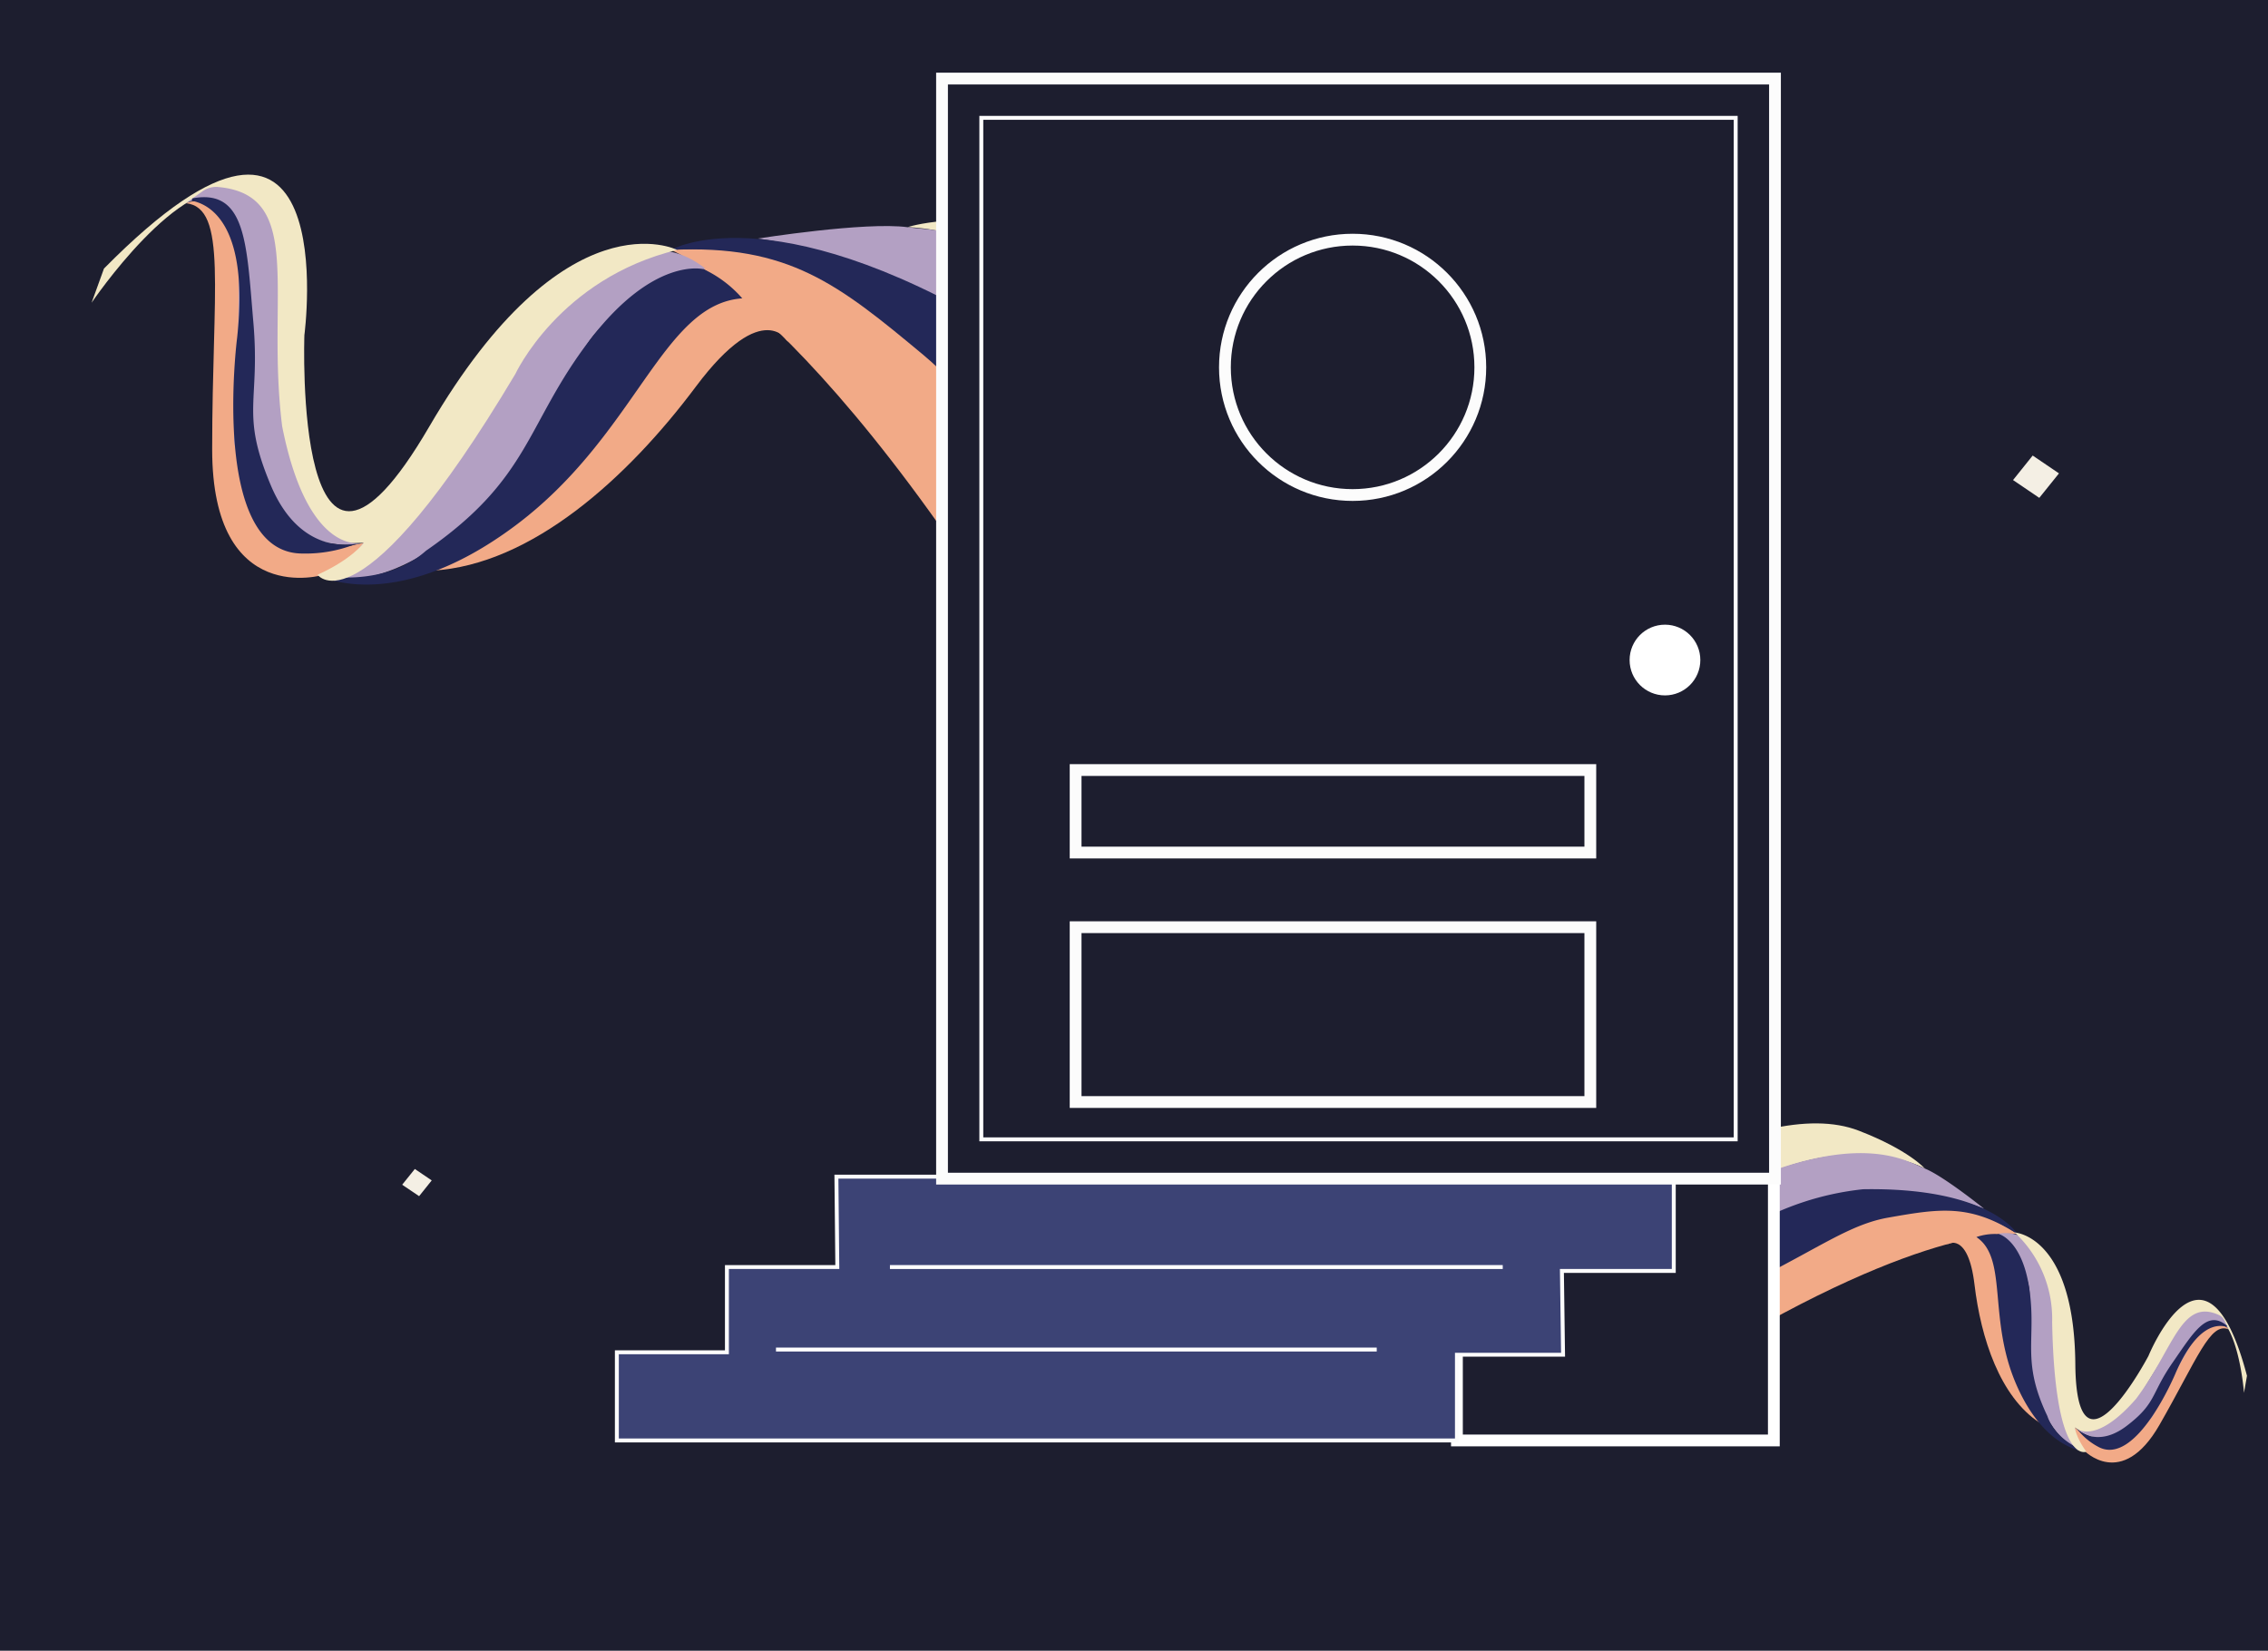 <svg xmlns="http://www.w3.org/2000/svg" viewBox="0 0 577.24 420.16"><defs><style>.cls-1,.cls-10,.cls-7{fill:#1d1e2f;}.cls-2{fill:#f2e8c5;}.cls-3{fill:#f2aa87;}.cls-4{fill:#b3a0c3;}.cls-5{fill:#232858;}.cls-6{fill:#f4efe4;}.cls-7,.cls-9{stroke:#fff;}.cls-10,.cls-11,.cls-12,.cls-7,.cls-8,.cls-9{stroke-miterlimit:10;}.cls-10,.cls-12,.cls-7{stroke-width:3px;}.cls-8{fill:#3c4375;}.cls-10,.cls-11,.cls-12,.cls-8{stroke:#fcfcfc;}.cls-11,.cls-12,.cls-9{fill:none;}.cls-13{fill:#fff;}</style></defs><g id="fonds"><rect class="cls-1" x="-627.24" y="-25" width="1868" height="461.16"/></g><g id="door"><path class="cls-2" d="M385.85,295.09s12.55,14.35,34.23,3.7,40.27-15.91,53-11,16.83,9.64,16.83,9.64S473.1,287.8,447.1,300s-40.4,22.2-56.72,14.44-11.73-6.72-11.73-6.72Z"/><path class="cls-3" d="M365.34,329.9S387,349,416,336.2s40-18.46,49.63-21.68,24.33-16.08,47.85-.44c0,0-22.36-3.26-79.54,31.6s-81.66-7-81.66-7Z"/><path class="cls-4" d="M372.37,317.62s22,20.2,49.05,8.41,23.14-15.6,44.37-20.94a66.18,66.18,0,0,1,39.2,2.57s-10.27-8.27-15.06-10.22-16.33-9.66-47.49,4C411,315.3,403.34,325,378.65,307.67Z"/><path class="cls-5" d="M365.34,329.9s22.51,20.54,57.33,6.62,44.62-24.25,57.86-26.59,20.86-3.54,32.9,4.15c0,0-6.83-11.93-39.25-11.38a73.12,73.12,0,0,0-29.25,9.61c-14.12,8.53-41.87,29.28-72.56,5.31Z"/><path class="cls-3" d="M495.54,316.69s5.37-3.42,7,10.27,6.51,28.61,16.6,35.18c0,0-11.71-37.42-10.76-50.71C496.89,313.66,497.79,316.26,495.54,316.69Z"/><path class="cls-3" d="M530.35,369.12s9.67,10.31,19.28-6.46,12.92-26.33,17.59-24.29c0,0-4.17-6-11.72,7.19s-14.65,21-18,23.16c-5.08-1.62-6.25-2.48-9.38-5.38S528.4,368,530.35,369.12Z"/><path class="cls-4" d="M508.7,314s8.65,9.12,7.82,16.6-1.29,30.9,12.39,38.56l-4.6-32.51S522.93,311.79,508.7,314Z"/><path class="cls-5" d="M508.81,314.13s6,1.57,7.74,14.28-2.15,18,4.53,32c2.22,6.64,9.92,9.06,9.92,9.06s-10.43-.13-17.79-17-2.07-32.15-10.19-37.6A14.29,14.29,0,0,1,508.81,314.13Z"/><path class="cls-2" d="M512.77,313.71s15.16.72,15.43,33.49,18.62-2.09,18.62-2.09,14.42-35.24,25.07,5.07l-.76,4.34s-1.43-19.34-8.67-20.3-21.2,28.64-24.22,30.89-4.74,1.65-10.17-1.77c0,0,.26,2.45,2.93,6.15,0,0-8,3.79-8.7-33A30,30,0,0,0,512.77,313.71Z"/><path class="cls-4" d="M528.07,363.34s4.82,5.07,15.59-7.3c9.6-12.75,11.42-25.7,21.08-21.34a2.87,2.87,0,0,1,1.41,1.38l1.07,2.29s-2.88-4.21-6.27-.82-11.32,19.76-13,22.76S534.85,369.53,528.07,363.34Z"/><path class="cls-5" d="M528.75,363.84s4.91,4.91,12.54-.92,6.08-8.05,11.68-16.11c5.32-7.67,8.74-13.6,13.78-9.4a.18.18,0,0,1-.16.31c-2.11-.65-7.44-.7-12.86,11.76,0,0-10.07,24.3-19.84,18.7A16.4,16.4,0,0,1,528.75,363.84Z"/><polygon class="cls-6" points="354.7 257.76 354.11 254 357.94 253.71 358.53 257.47 354.7 257.76"/><path class="cls-2" d="M423.22,162.25s-37.87,13.06-66.27-29-56.8-71.08-85.2-75.43-40.75,0-40.75,0,40.75,0,75.47,49.32,50.48,82.68,88.35,85.58,28.4,0,28.4,0Z"/><path class="cls-3" d="M424.27,247.16s-59.43,12.28-98.87-41.39-53.65-75.43-67.85-91.39S230,59.66,170.77,63.61c0,0,44.18,17.41,112,140.71S439,276.84,439,276.84Z"/><path class="cls-4" d="M424.27,217.41S363,231.24,326.06,181.52,300.15,128.89,267,97s-74.16-36.27-74.16-36.27,27.37-4.35,38.14-2.9,39.86-.55,82.36,57c42.86,58,46.75,83.72,109.86,77.92Z"/><path class="cls-5" d="M424.27,247.16s-62.51,13.93-111.46-47.82-56-90.84-77.72-108.93-34.34-28.25-64.32-26.8c0,0,24.91-14.63,83.46,20.25,0,0,26.46,17.75,43.29,48.07s45.76,97.12,126.75,85.48Z"/><path class="cls-3" d="M200.67,87.05s-6.23-11.83-23.58,11.38-41.76,45.36-67,46.81c0,0,60.42-56,72.58-81.23C201.37,80.12,197,83.92,200.67,87.05Z"/><path class="cls-3" d="M82.42,146.29S54,155,54,114.38,58,52.87,47.31,51.72c0,0,13.87-6.57,13.87,25.34s4.73,53.67,8.72,61.09c10.94,2.34,14,2,22.72,0S87.15,146.29,82.42,146.29Z"/><path class="cls-4" d="M179.51,68.36s-25.3,7.58-31.61,22.09S118,148.14,85,147.82l42.35-54.47S155.84,49.5,179.51,68.36Z"/><path class="cls-5" d="M179.13,68.53s-12.62-3.43-29,18-14.94,35.15-41.71,53.65c-11,9.79-27.56,6.16-27.56,6.16S100,157,131.05,133.86s37.36-56.47,57.87-57.92A30.1,30.1,0,0,0,179.13,68.53Z"/><path class="cls-2" d="M172.35,63.61s-28.4-14.5-63.11,45S77.47,85.32,77.47,85.32,88,6,26.46,68.36l-3.15,8.7s22.82-33.75,37-27.95,8.73,74.37,11.89,81.62,6.93,8,20.4,7.42c0,0-3,4.19-11.78,8.14,0,0,10.73,15.33,50.33-51.08C131.17,95.21,142.37,70.87,172.35,63.61Z"/><path class="cls-4" d="M92.62,138.15s-14.09,4.19-20.8-29.61c-4.19-33.27,6-58.79-16.16-60.93a6,6,0,0,0-4,1l-4.34,3.07S57,47,59.6,56.76s0,47.86,0,55.12S73.8,142.34,92.62,138.15Z"/><path class="cls-5" d="M90.86,138.33s-14.09,3.83-21.92-14.77-2.67-21-4.46-41.57c-1.7-19.55-1.73-33.93-15.31-31.54a.37.37,0,0,0,0,.73c4.52,1,14.29,6.49,11.17,34.89,0,0-7,54.82,16.64,54.82A34.58,34.58,0,0,0,90.86,138.33Z"/><polygon class="cls-6" points="519.03 126.72 524.04 120.49 517.35 115.95 512.35 122.19 519.03 126.72"/><polygon class="cls-6" points="106.67 304.46 109.88 300.45 105.58 297.54 102.36 301.55 106.67 304.46"/><rect class="cls-7" x="370.81" y="299.5" width="80.66" height="67.14"/><polygon class="cls-8" points="239.31 299.5 212.88 299.5 213.11 322.5 185.01 322.5 185.01 344.2 157 344.2 157 366.64 370.81 366.64 370.81 344.82 397.82 344.82 397.53 323.5 426 323.5 426 300 239.31 299.5"/><line class="cls-9" x1="226.5" y1="322.5" x2="382.47" y2="322.5"/><line class="cls-9" x1="197.5" y1="343.5" x2="350.4" y2="343.5"/><rect class="cls-10" x="239.76" y="20" width="212" height="280"/><rect class="cls-11" x="215.76" y="64" width="260" height="192" transform="translate(505.76 -185.76) rotate(90)"/><circle class="cls-12" cx="344.26" cy="93.5" r="32.5"/><rect class="cls-12" x="273.76" y="196" width="131" height="21"/><rect class="cls-12" x="273.76" y="236" width="131" height="44.5"/><circle class="cls-13" cx="423.76" cy="168" r="9"/></g></svg>